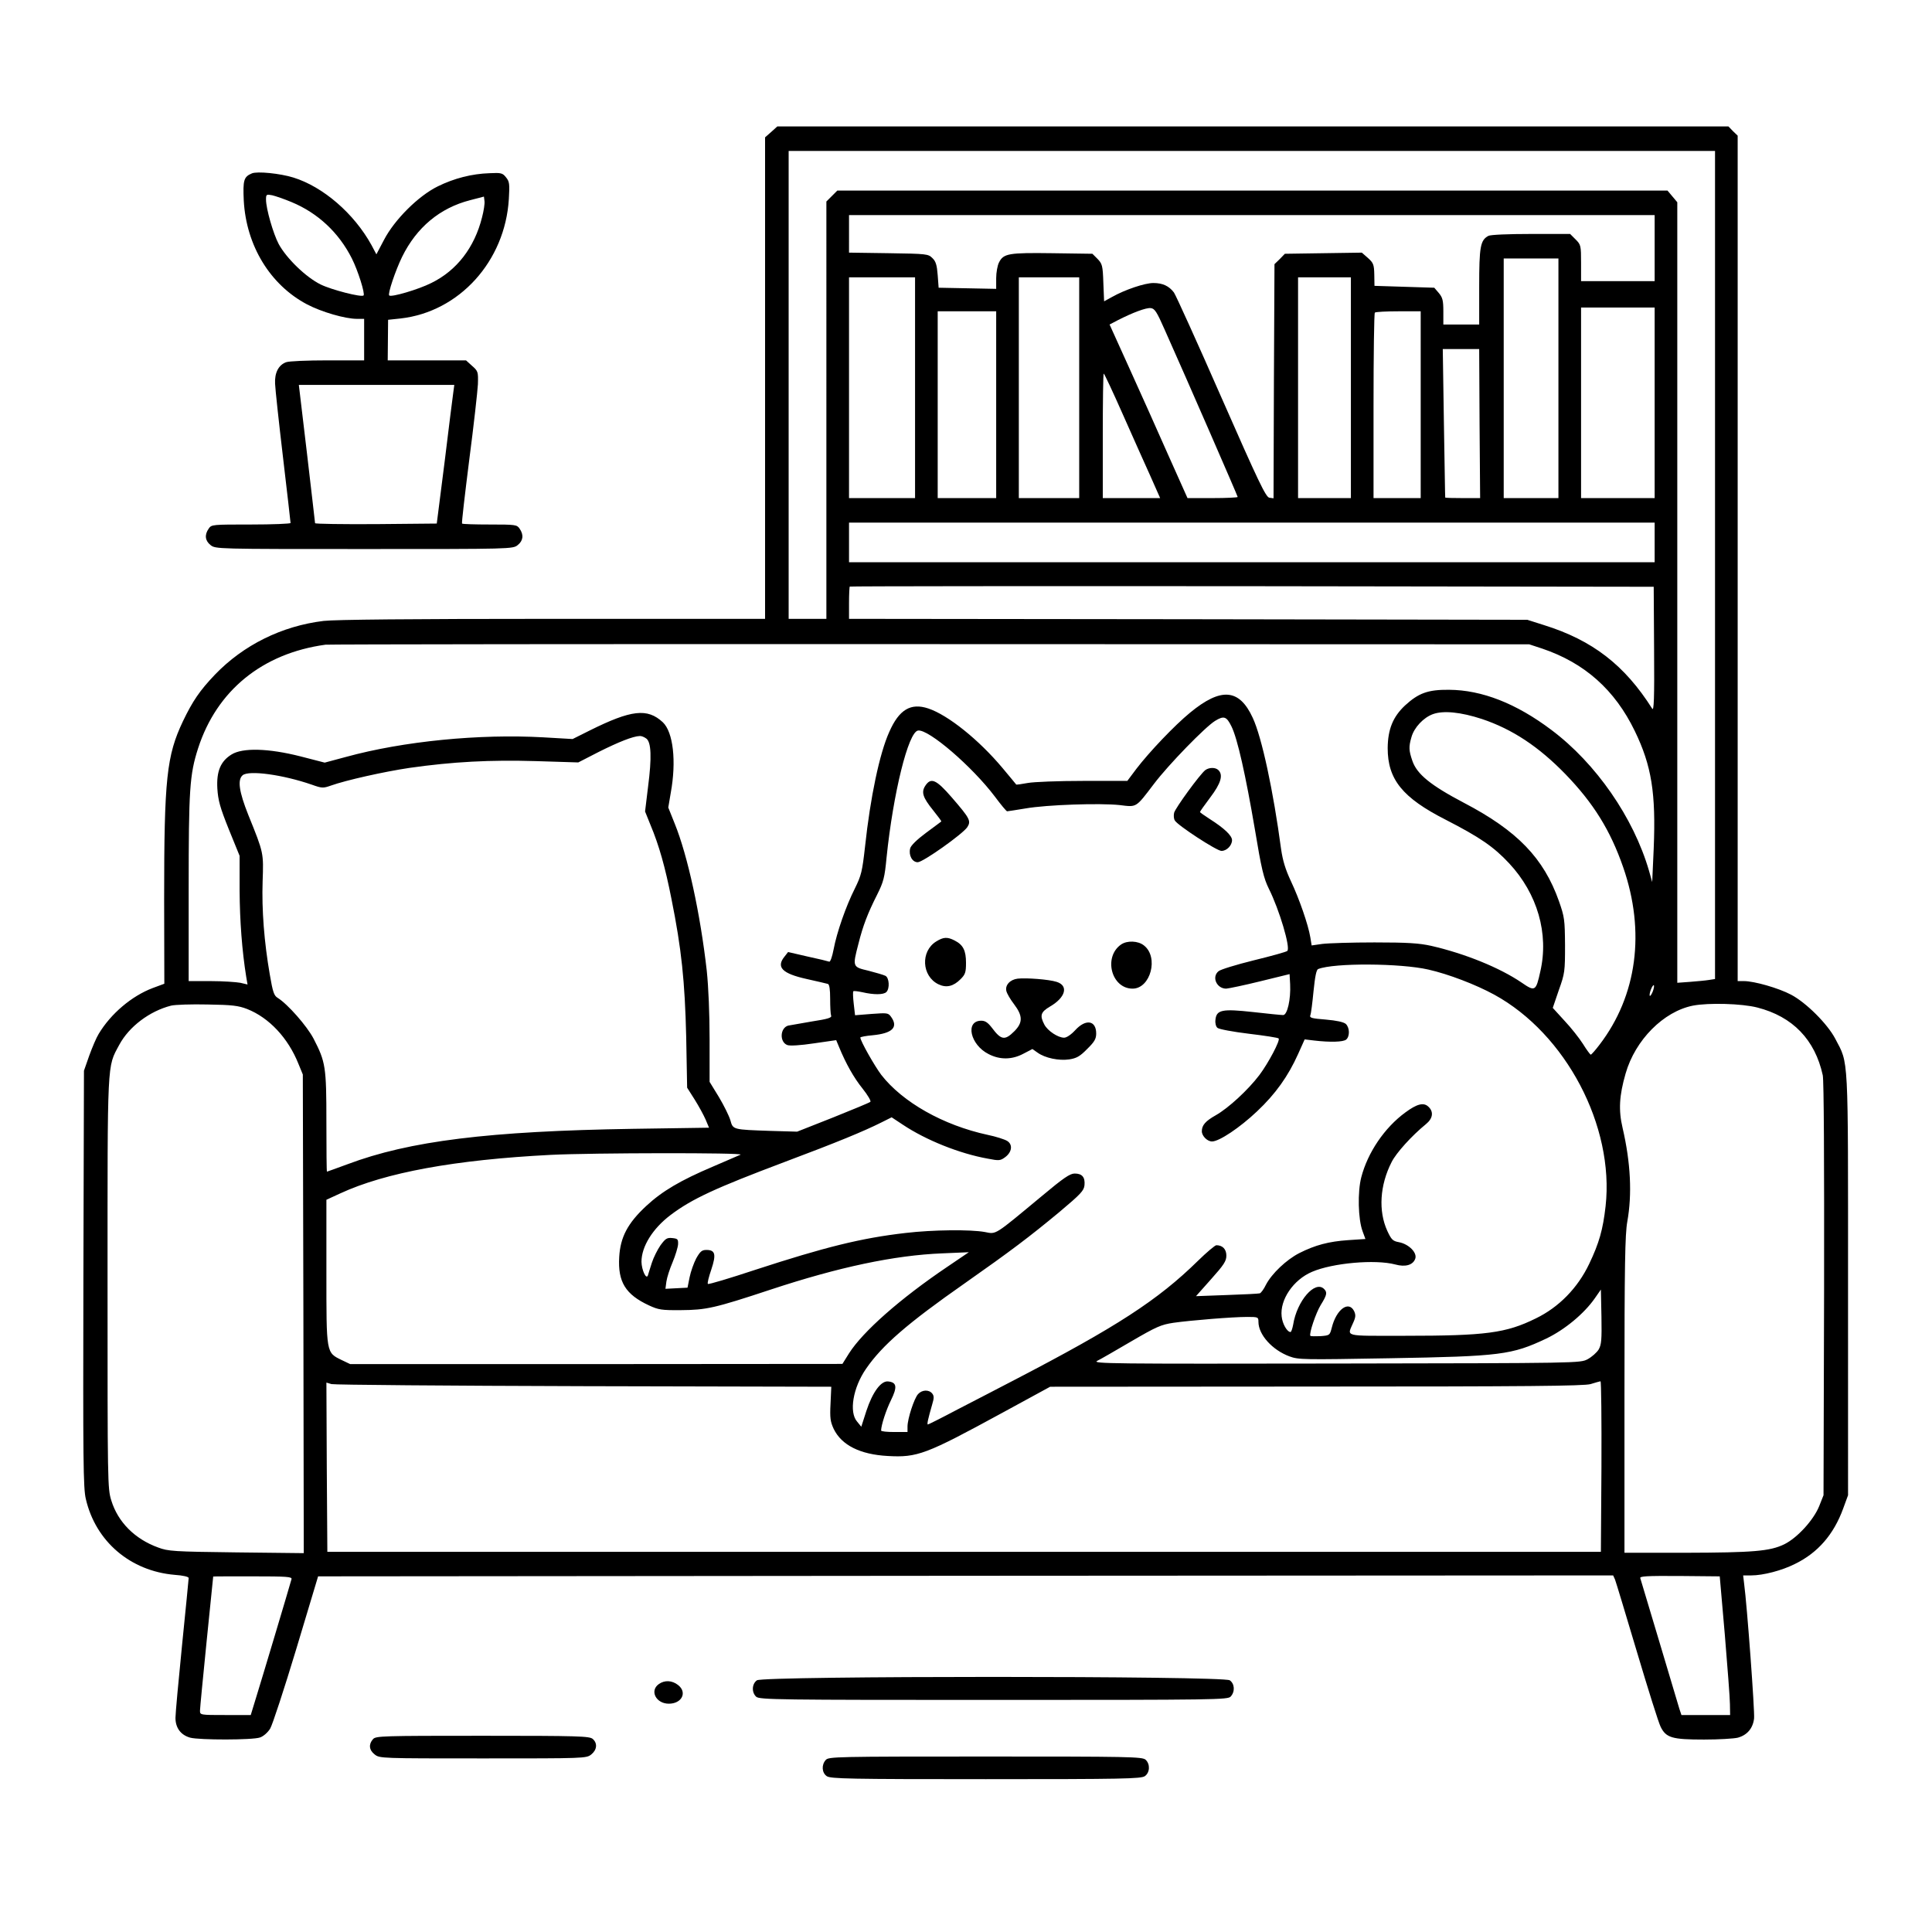 <svg xmlns="http://www.w3.org/2000/svg" width="1365.333" height="1365.333" preserveAspectRatio="xMidYMid meet" version="1.0" viewBox="0 0 1024 1024"><g fill="#000" stroke="none"><path d="m408.8 69.9-3.3 2.9V328H293c-75.6 0-115.5.4-121.5 1.1-22.2 2.7-42.5 12.8-57.6 28.5-8.1 8.5-11.8 14-16.9 24.6-8.7 18.3-10 30.5-10 94.2l.1 45-6.2 2.3c-11.1 4.2-22.2 13.6-28.6 24.3-1.2 1.9-3.4 7.1-5 11.5l-2.8 8-.3 110.2c-.2 96.1-.1 111.1 1.3 116.8 5.2 22.5 23.6 38.2 47.1 40.2 4.4.3 7.4 1 7.4 1.7 0 .6-1.6 16.6-3.5 35.5S93 908.2 93 910.5c0 5.3 2.8 9.1 7.8 10.5 4.9 1.3 33.1 1.3 37-.1 1.8-.6 4.1-2.6 5.4-4.7 1.2-2 7.4-20.9 13.8-42.1l11.6-38.6 343.2-.3L855 835l1 2.2c.5 1.3 5.7 18.5 11.6 38.3s11.5 37.7 12.6 39.8c2.9 5.8 6.1 6.7 23 6.7 7.9 0 15.9-.5 17.9-1 5-1.4 8-5 8.6-10.2.4-3.7-3.7-59.7-5.3-71.6l-.5-4.2h4.3c6.3 0 16.3-2.6 23.2-6.1 12.1-5.9 20.5-15.6 25.5-29.3l2.6-7.1V681c0-124.1.4-116.7-6.8-130.5-4.1-7.8-15.4-19.1-23.4-23.3-6.6-3.5-19.5-7.2-25-7.2H921V71.9l-2.5-2.4-2.4-2.5H412zM909 299.5v219.4l-3.2.5c-1.8.3-6.3.7-10 1l-6.8.5V107.2l-2.6-3.1-2.6-3.1h-440l-2.9 2.9-2.9 2.9V328h-20V80h491zm-32-168V149h-39v-9.6c0-9.2-.1-9.7-2.9-12.5l-2.9-2.9h-20.7c-12.2 0-21.4.4-22.6 1-4.3 2.3-4.9 5.7-4.9 27v20h-19v-6.9c0-5.9-.4-7.4-2.4-9.8l-2.4-2.8-15.9-.5-15.8-.5-.1-5.9c-.1-5.4-.5-6.3-3.4-8.9l-3.2-2.8-20.4.3-20.4.3-2.7 2.8-2.8 2.7-.3 62.1-.2 62-2.2-.3c-1.9-.3-5.8-8.5-25.5-53.3-12.8-29.2-24.1-54.1-25.1-55.5-2.6-3.4-5.9-5-10.9-5-4.5 0-15 3.5-21.9 7.4l-4.2 2.3-.4-9.8c-.3-9.2-.6-10.1-3.1-12.7l-2.7-2.7-21.2-.3c-23.1-.3-25.9.1-28.3 4.9-.8 1.5-1.5 5.3-1.5 8.4v5.6l-15.2-.3-15.3-.3-.5-6.7c-.4-5.3-1-7.3-2.8-9-2.2-2.2-2.9-2.3-23.2-2.6l-21-.3V114h427zm-51 69V264h-29V137h29zm-341 5V264h-35V147h35zm87 0V264h-32V147h32zm144 0V264h-28V147h28zm-98.8-31c11.9 26.6 38.8 88.4 38.8 88.9 0 .3-6 .6-13.3.6h-13.3l-10.2-22.8c-5.5-12.5-14.8-33.2-20.6-46L588.1 172l4.2-2.2c8-4.1 15.2-6.8 17.6-6.5 2.1.2 3.2 1.9 7.3 11.2m259.8 39V264h-39V163h39zm-349 1V264h-31v-99h31zm225 0V264h-25v-48.8c0-26.9.3-49.2.7-49.5.3-.4 6-.7 12.5-.7H753zm31.2 10 .3 39.5h-9.2c-5.1 0-9.3-.1-9.3-.3-.1-.1-.3-17.9-.7-39.5l-.6-39.2H784zm-189-4.7c5.3 11.9 11.9 26.8 14.7 32.9l5 11.3h-30.4v-33c0-18.1.2-33 .5-33s4.9 9.8 10.2 21.8M877 287.5V298H450v-21h427zm-.3 56.7c.2 26.2-.1 32.9-1 31.4-14.6-23.1-31.7-36.3-57.4-44.3l-8.8-2.8-179.7-.3L450 328v-8.4c0-4.5.2-8.5.4-8.7s96.2-.3 213.3-.2l212.8.3zm-59.2-.4c22.4 7.6 38.4 21.8 49 43.7 8.9 18.4 11.2 32.9 10 62.2l-.8 17.8-1.7-6c-8.2-28.2-28.1-56.9-51.7-74.6-18.7-14.1-36.9-21.2-54.3-21.3-11.1-.1-16.1 1.7-23.3 8.3-6.4 6-9.1 12.6-9.2 22.6 0 16.6 7.8 26.3 30.8 38 18.1 9.3 25.4 14.3 33.6 23.1 15 16.1 21.1 37.3 16.5 57.3-2.3 10.5-2.8 10.8-9.9 5.9-11.6-7.9-30.1-15.4-48-19.5-6.4-1.4-12.4-1.8-30-1.8-12.1 0-24.5.4-27.7.8l-5.6.8-.7-4.3c-1.1-6.7-5.9-20.5-10.3-29.8-2.9-6.2-4.3-10.8-5.2-17-4.1-30.7-10.2-59.2-15-69.5-7.1-15.5-16.8-16.3-33.2-2.8-8.2 6.7-21.7 20.9-28.5 29.8l-4.8 6.4H574c-12.9 0-26.1.5-29.3 1.1-3.3.6-6 1-6.1.8s-3.4-4.1-7.3-8.8c-12.5-14.9-28.8-28-39.3-31.5-9.3-3.1-15.5.6-20.7 12.5-5.1 11.3-10 34.5-12.8 60.6-1.5 13.4-2 15.4-5.4 22.3-4.7 9.3-9.6 23.3-11.3 32.4-.7 3.7-1.7 6.6-2.3 6.4-.5-.2-5.7-1.5-11.4-2.7l-10.4-2.4-1.8 2.3c-4.7 5.7-1.4 9.1 11.7 12 5.4 1.2 10.5 2.4 11.2 2.6.8.3 1.2 2.8 1.2 7.9 0 4.1.2 8.1.5 8.9.5 1.1-1.7 1.8-10.2 3.1-5.9 1-11.6 2-12.6 2.2-4.3 1.3-4.6 8.7-.4 10.3 1.3.5 6.9.2 14.1-.9l11.8-1.7 1.5 3.6c3.7 9 7.9 16.4 12.5 22.1 2.7 3.4 4.6 6.6 4.1 7-.4.4-9.3 4.1-19.8 8.3l-19 7.5-14-.4c-20.2-.7-20-.6-21.4-5.7-.7-2.3-3.4-7.8-6.1-12.3l-4.9-8v-22.5c0-13.7-.6-27.8-1.5-36.4-3.4-30.1-10.1-61-17-78l-3.4-8.5 1.3-7.7c3.1-16.9 1.3-32.3-4.2-37.5-8.2-7.6-16.7-6.6-38.8 4.4l-9 4.5-15.5-.9c-33.9-1.9-74.1 2-104.7 10.4l-11.2 3-12.8-3.3c-16.9-4.3-30.7-4.7-36.6-1-5.8 3.6-8 8.9-7.5 18 .4 6.3 1.4 10 6.1 21.7l5.7 14v18.5c.1 16.1 1.3 31.9 3.5 45.6l.7 4.1-3.8-.9c-2.2-.4-9.2-.9-15.6-.9H100v-48.8c0-52.9.5-60.6 5-74.6 9.9-30.6 34-50.3 67.5-54.9 1.7-.2 145.9-.4 320.5-.3l317.5.1zm-32 37.3c16.1 5.4 30 14.6 44.2 29.2 14.8 15.3 23.8 29.7 30.6 49.3 11.9 34.2 7.4 68.1-12.5 94.1-2.2 2.9-4.3 5.3-4.7 5.3-.3-.1-2.2-2.6-4.1-5.7-1.9-3-6.3-8.6-9.8-12.3l-6.2-6.8 3.2-9.4c3.2-8.9 3.3-10 3.3-23.8-.1-13.6-.3-15-3.2-23.3-8.1-22.9-22.1-37.4-50.4-52.2-17.7-9.3-24.9-15.2-27.3-22.2-1.9-5.5-2-7.5-.5-12.6 1.4-5.1 6.4-10.4 11.4-12.2 5.5-2 14.7-1.1 26 2.6M652.7 385c3.2 6.5 7.5 25.8 12.4 54.5 3.5 21.2 4.7 26 7.4 31.5 5.6 11.2 11.6 31.4 9.8 33-.4.5-8.4 2.7-17.8 5-9.3 2.3-17.8 4.9-18.7 5.8-3.7 3.1-.9 9.2 4.1 9.2 1.4-.1 9.6-1.8 18.1-3.9l15.5-3.8.3 5.4c.4 8-1.5 16.3-3.7 16.3-1 0-8.2-.7-16-1.6-16.4-1.8-19.4-1.2-19.9 4.2-.2 1.8.3 3.6 1.1 4.2.8.7 8.3 2.1 16.6 3.1 8.4 1 15.5 2.1 15.8 2.5 1 .9-5.4 13-10.2 19.4-6 7.9-16.4 17.5-23.1 21.3-5.5 3.1-7.4 5.3-7.4 8.5 0 2.5 2.9 5.4 5.4 5.4 3.8 0 14.7-7.3 23.8-15.9 9.9-9.3 16.6-18.8 21.8-30.4l3.5-7.8 5 .6c8.6 1 15.4.8 17-.5 2-1.7 1.9-6.3-.2-8.3-1.2-1-4.8-1.8-10.6-2.3-7.5-.6-8.7-.9-8.2-2.3.4-.9 1.1-6.6 1.7-12.8.8-7.8 1.5-11.4 2.5-11.7 8.4-3.3 43.6-3.1 58.4.3 10.6 2.4 25 7.9 34.9 13.3 38 20.8 63.7 69.7 59 112.1-1.4 12.4-3.4 19.5-8.7 30.6-6.1 12.8-16.1 23-28.3 28.9-15.8 7.8-26.5 9.2-69.4 9.2-33.3 0-30.6.7-27.3-7.1 1.3-2.9 1.3-4 .4-6-2.9-5.7-9.4-.9-11.8 8.7-1.1 4.2-1.1 4.2-6.1 4.6-2.7.1-5.1.1-5.3-.2-.7-1.3 2.9-12 5.5-16.3 3.3-5.3 3.6-6.7 1.8-8.5-4.8-4.8-14.4 6.3-16.4 18.9-.4 2.1-1 3.9-1.4 3.9-1.8 0-4.3-4.3-4.7-8.3-1-8.8 6.2-19.4 16.1-23.6 10.9-4.7 33.5-6.7 44.1-3.9 5.4 1.5 9.4.3 10.6-3 1.2-3.2-3.4-7.8-8.6-8.8-3.3-.6-4-1.3-6.2-6-4.8-10.5-4-24.2 2.3-36.5 2.4-4.8 10.6-13.9 18.2-20.1 3.7-3 4.2-6.6 1.2-9.3-2.5-2.3-6-1.4-12.1 3.1-11.1 8.1-20 21.3-23.4 34.4-2 7.7-1.7 22.2.7 28.6l1.5 4.1-9.1.6c-10.3.7-17.5 2.6-26 6.9-6.8 3.5-14.5 10.8-17.6 16.7-1.1 2.3-2.6 4.4-3.3 4.6s-8.5.6-17.5.9l-16.3.6 8-9c6.8-7.6 8.1-9.6 8.1-12.5 0-3.4-2-5.5-5.3-5.5-.7 0-5.1 3.7-9.8 8.3-21.2 20.8-43.1 35-97.4 63.2-8.2 4.3-21.8 11.3-30.1 15.6-8.3 4.4-15.3 7.9-15.6 7.9-.6 0 .1-3 2.3-10.7 1-3.3 1-4.4 0-5.7-1.8-2.2-5.4-2-7.5.3S481 752 481 756.1v2.9h-7c-3.8 0-7-.3-7-.8.1-3 2.6-10.7 5.2-16 3.5-7.1 3.1-9.5-1.4-10-3.8-.5-8.3 5.6-11.6 15.6l-2.7 8.4-2.2-2.7c-4.4-5-2.2-18 4.7-28 8.6-12.5 22-24.1 52.3-45.3 24.5-17.2 34.4-24.7 50.2-37.8 11.3-9.5 13-11.3 13.3-14.2.4-4.2-1.2-6.2-5.2-6.2-2.5 0-5.9 2.3-17.6 12.1-25.3 21-23.8 20.1-30 18.9-7.6-1.4-27.6-1.2-42 .5-23.6 2.7-42.8 7.5-79.9 19.6-13.3 4.4-24.6 7.8-24.9 7.4-.4-.3.5-3.8 1.8-7.6 2.7-8.1 2.1-10.4-2.6-10.4-2.4 0-3.3.8-5.4 4.5-1.3 2.5-2.9 7-3.5 10l-1.1 5.5-5.9.3-5.8.3.5-3.8c.3-2.2 1.8-6.8 3.3-10.3 1.5-3.6 2.8-7.9 2.9-9.5.1-2.7-.2-3-3.1-3.3-2.8-.3-3.6.3-6.2 3.8-1.6 2.3-3.7 6.5-4.6 9.3-.9 2.9-1.9 5.9-2.1 6.7-.9 2.4-3.3-2.9-3.4-7.2 0-8.1 5.9-17.6 15.4-24.8 11.4-8.6 23.8-14.3 60.4-28.1 28-10.5 42-16.3 51.2-20.9l5.6-2.8 5.9 3.9c12.3 8.2 30 15.3 45 18 6.1 1.2 6.7 1.1 9.3-.8 3.6-2.7 4.1-6.7 1-8.6-1.3-.8-5.9-2.3-10.3-3.2-23.6-5.1-45.1-17.3-56.4-31.8-3.6-4.8-11.1-18-11.1-19.8 0-.3 3-.9 6.6-1.2 10.3-1 13.6-4.2 9.8-9.6-1.6-2.3-2-2.3-10.4-1.7l-8.8.7-.7-6.1c-.4-3.4-.5-6.3-.2-6.6.2-.3 2.4 0 4.8.5 6 1.4 11.2 1.4 12.7-.1 1.9-1.9 1.5-7.6-.5-8.6-1-.5-5.1-1.7-9-2.7-8.5-2-8.5-2-5.3-14.3 2.4-9.6 4.9-16.1 9.9-26 3.4-6.8 4-9.1 5-19.7 3.5-34 11.5-66.6 16.7-67.3 5.6-.8 28.7 19.1 40.7 35 3.2 4.3 6.1 7.8 6.5 7.8s4.8-.7 9.7-1.5c11.4-2 39.6-2.9 49.9-1.8 9.2 1.1 8.4 1.7 18.2-11.2 7.8-10.3 27.2-30.2 32.4-33.4 4.7-2.9 6.1-2.4 8.7 2.9m-310.2 6.4c2.7 1.9 3 10.1 1 25.5l-1.6 13.2 2.9 7.2c4.5 10.7 7.8 22.4 11.1 39.2 5.3 26.3 7.1 43.6 7.8 73l.5 27 4 6.3c2.2 3.5 4.8 8.3 5.8 10.6l1.8 4.3-40.2.6c-76.4 1.2-118.6 6.4-151.5 18.8-5.8 2.1-10.6 3.9-10.8 3.9s-.3-11.8-.3-26.3c0-29.3-.4-31.8-6.8-44.2-3.5-6.7-13.7-18.3-19-21.6-2-1.2-2.6-3.1-4.2-12.4-3-17.3-4.3-34.4-3.8-49.3.5-15.3.7-14.8-7.6-35.3-4.9-12.3-5.8-18.6-3-21 3.3-2.8 21.4-.3 36.7 5 5.3 1.9 6 1.9 10 .5 8.1-2.9 28.3-7.4 41.7-9.4 23.2-3.3 42.7-4.3 67-3.6l22.5.7 10.9-5.6c10.4-5.2 18.1-8.3 21.7-8.4.8-.1 2.3.5 3.4 1.3M876 525.5c-.6 1.5-1.3 2.6-1.6 2.3-.2-.3 0-1.8.6-3.3s1.3-2.6 1.6-2.3c.2.3 0 1.8-.6 3.3m-745 9.3c11.6 4.6 21.7 15.3 27.2 29.1l2.3 5.6.3 126.8.2 126.9-35.7-.4c-33.4-.4-36.2-.6-41.5-2.6-12.4-4.5-21.3-13.5-24.8-24.9-2-6.4-2-9-2-115.2 0-119.6-.3-114.2 6.2-126.3 5.2-9.7 16.1-17.9 27.5-20.8 2.1-.5 10.8-.8 19.3-.6 13.1.2 16.3.6 21 2.4m800.4-.8c18.8 4.8 30.6 17.1 34.7 35.9.6 2.9.8 45 .7 113.6l-.3 109-2.3 5.8c-3 7.4-11.6 16.8-18.5 20.2-7.6 3.7-16.5 4.4-52.4 4.5H861v-83.8c0-68.6.3-85.1 1.5-91.7 2.6-14.5 1.8-31.2-2.5-49.7-2.2-9.4-1.8-17 1.6-28.8 5.1-17.8 20.1-32.9 35.7-36 8.4-1.6 25.9-1.1 34.1 1m-538.9 78c-1.1.5-7.7 3.3-14.6 6.3-17.2 7.3-26.9 13-35.4 20.9-9.8 9.1-13.7 16.5-14.3 27-.8 13.2 3.3 19.9 15.8 25.7 5 2.3 6.6 2.6 17 2.5 13.3-.1 17.6-1 47.5-10.9 36-11.9 65.6-18.2 91-19.2l14-.6-11.5 7.8c-24.9 16.8-44.7 34.3-52 45.8l-3.5 5.6-130.4.1H185.6l-4.4-2.1c-8.4-4.1-8.2-3.2-8.2-46.7v-38.3l7.4-3.4c23.8-11 60.6-17.8 111.6-20.4 21.8-1.1 103-1.2 100.5-.1m454.8 103.3c-1 1.6-3.6 3.9-5.8 5.1-4 2.1-4.1 2.1-133.5 2.3-118.9.2-129.3.1-126.5-1.4 1.7-.8 9.8-5.5 18-10.3 13.4-7.8 15.8-8.9 22.5-9.9 9.2-1.3 31.2-3.1 39.1-3.1 5.7 0 5.9.1 5.9 2.6 0 6.8 7.3 14.9 16.4 18.3 4.9 1.8 7.3 1.8 53.1 1 58.9-1 64.8-1.8 83-10.4 9.8-4.7 20.1-13.2 25.8-21.4l3.2-4.6.3 14.4c.2 12.2 0 14.8-1.5 17.4m1.5 61.9-.3 45.3h-675l-.3-44.9-.2-44.8 2.7.8c1.6.4 61.8.9 133.9 1.1l131 .3-.4 8.9c-.4 7.7-.1 9.6 1.7 13.5 4.2 8.6 14 13.5 28.6 14.3 15.7.9 20.2-.8 60.4-22.7l25.7-14 141-.1c111.8 0 141.8-.3 145.4-1.3 2.5-.8 4.8-1.4 5.3-1.5.4 0 .6 20.3.5 45.1M154.5 837c-1.4 5.1-16.1 54.2-18.6 62.2l-3 9.8h-13.4c-13.3 0-13.5 0-13.5-2.3 0-1.2 1.6-17.7 3.5-36.6s3.5-34.4 3.5-34.5 9.4-.1 21-.1c18.2 0 20.9.2 20.5 1.5m759.7 29.5c1.4 17 2.7 33.6 2.7 36.7l.1 5.8h-25.8l-1.1-3.3c-.5-1.7-5.3-17.7-10.6-35.5s-9.9-33-10.1-33.7c-.5-1.1 3.2-1.3 20.8-1.2l21.3.2z"/><path d="M638.8 408.2c-2.9 2.3-15.8 20-16.5 22.6-.3 1.4-.2 3.2.4 4.1 1.5 2.6 22.2 16.1 24.7 16.1 2.8 0 5.6-2.9 5.6-5.7 0-2.4-4.1-6.3-11.8-11.2-2.8-1.8-5.2-3.5-5.2-3.7 0-.3 2.5-3.8 5.5-7.8 5.6-7.4 6.9-11.8 4.3-14.4-1.6-1.6-5-1.5-7 0m-148.4 8.3c-2.2 3.4-1.3 6.2 4.2 13 2.5 3.1 4.5 5.8 4.3 5.9-.2.2-3.9 2.9-8.2 6.1-4.7 3.5-8 6.7-8.3 8.2-.9 3.6 1.1 7.3 4 7.3 2.8 0 23.8-14.9 26.3-18.6 2.1-3.3 1.3-4.7-8.2-15.7-8.3-9.6-11.1-10.8-14.1-6.2m5.8 82.5c-8.4 5.2-7.7 18.4 1.2 22.7 4.2 2 7.9 1.1 11.7-2.7 2.5-2.5 2.9-3.6 2.9-8.7 0-6.5-1.5-9.5-6-11.8-3.9-2-5.9-1.9-9.8.5m98 1.6c-9.5 6.6-5.2 23.4 6.1 23.4 9.5 0 14-16.7 6-22.9-3.1-2.5-8.9-2.7-12.1-.5m-54.8 18.1c-4.1.5-6.8 3.5-6 6.6.3 1.3 2.1 4.4 4.1 7 4.6 6.1 4.7 9.7.1 14.3-5 5-7 4.7-11.9-1.9-2.1-2.7-3.5-3.7-5.6-3.7-8.7 0-5.9 12.8 3.9 17.7 6 3.1 12.4 3 18.4-.2l4.8-2.5 2.7 1.9c4 2.9 11.3 4.4 16.8 3.6 3.9-.6 5.7-1.6 9.5-5.5 3.9-3.8 4.8-5.4 4.8-8.2 0-7-5.5-7.9-11.1-1.8-2.2 2.4-4.6 4-5.9 4-3.3 0-8.8-3.7-10.5-7-2.5-4.8-1.9-6.6 3-9.5 8.3-4.8 10-11.1 3.5-13.1-4-1.3-16-2.2-20.6-1.7M133.5 91.9c-4.3 1.8-4.8 3.6-4.3 14.4 1.3 23.9 14 44.7 33.5 55 7.8 4.1 20.3 7.7 26.5 7.7h3.8v22h-19.4c-10.7 0-20.6.4-22 1-4 1.5-6.1 5.6-5.8 11.4.1 2.8 2 20.4 4.2 39 2.2 18.7 4 34.3 4 34.8 0 .4-9.4.8-20.9.8-20.6 0-21 0-22.5 2.2-2.3 3.3-1.9 6.4 1 8.7 2.6 2.1 3.3 2.1 81.4 2.1s78.8 0 81.4-2.1c2.9-2.3 3.3-5.4 1-8.7-1.4-2.1-2.2-2.2-15.8-2.2-7.8 0-14.5-.2-14.7-.5-.3-.2 1.5-15.4 3.8-33.7 2.4-18.3 4.4-36.4 4.6-40.1.2-6.6.1-7-3.1-9.8L247 191h-41.5l.1-10.8.1-10.7 6.6-.7c31.1-3.5 55.4-30.3 57.4-63.3.5-8.1.3-9.3-1.5-11.5-1.8-2.3-2.6-2.5-8.7-2.2-9.4.3-18.8 2.7-27.5 7-10.2 5-22.9 17.6-28.5 28.4l-4 7.6-2.6-4.9c-9.2-16.7-25.6-30.9-41.4-35.8-7.1-2.2-19.2-3.4-22-2.2m21 15.2c14 5.8 25.1 16.2 32 29.9 3.2 6.3 7.1 18.7 6.2 19.6-1.1 1.1-17-3-22.7-5.8-7.8-3.8-18.2-13.9-22.3-21.5-2.9-5.5-6.7-18.7-6.7-23.5 0-2.8.2-2.9 3.3-2.3 1.7.4 6.4 2 10.2 3.6m101 8.1c-4 16-13.4 28.2-26.9 34.8-6.7 3.4-21.3 7.7-22.3 6.6-.9-.8 3.3-13.2 6.8-20.4 7.7-15.7 20.1-26 36.1-30.1l7.3-1.9.3 2.4c.2 1.3-.4 5.2-1.3 8.6m-15.2 92.5c-.3 2.1-2.4 18.6-4.6 36.8l-4.2 33-32.2.3c-17.8.1-32.3-.1-32.3-.5 0-.5-2-17.1-4.3-37.1l-4.3-36.2h82.4zm160.9 682.9c-2.7 1.9-2.9 6.4-.4 8.7 1.7 1.6 11.9 1.7 125.9 1.7 118.8 0 124.1-.1 125.6-1.8 2.4-2.6 2.1-6.8-.5-8.6-3.4-2.4-247.2-2.4-250.6 0m-52 2c-5 3.5-1.5 10.4 5.3 10.4 6.9 0 9.9-6 4.9-9.9-3.2-2.5-7.1-2.7-10.2-.5m-151.5 29.2c-2.4 2.7-2.1 5.8.9 8.1 2.6 2.1 3.5 2.1 57.4 2.1s54.8 0 57.4-2.1c3-2.4 3.4-5.9.8-8.2-1.7-1.5-7.2-1.7-58.4-1.7-53.5 0-56.6.1-58.1 1.8m240 11c-2.4 2.6-2.1 6.8.5 8.6 2 1.4 11.7 1.6 84.3 1.6s82.3-.2 84.3-1.6c2.7-1.9 2.9-6.4.4-8.7-1.7-1.6-9-1.7-84.9-1.7-79.1 0-83.1.1-84.6 1.8"/></g></svg>